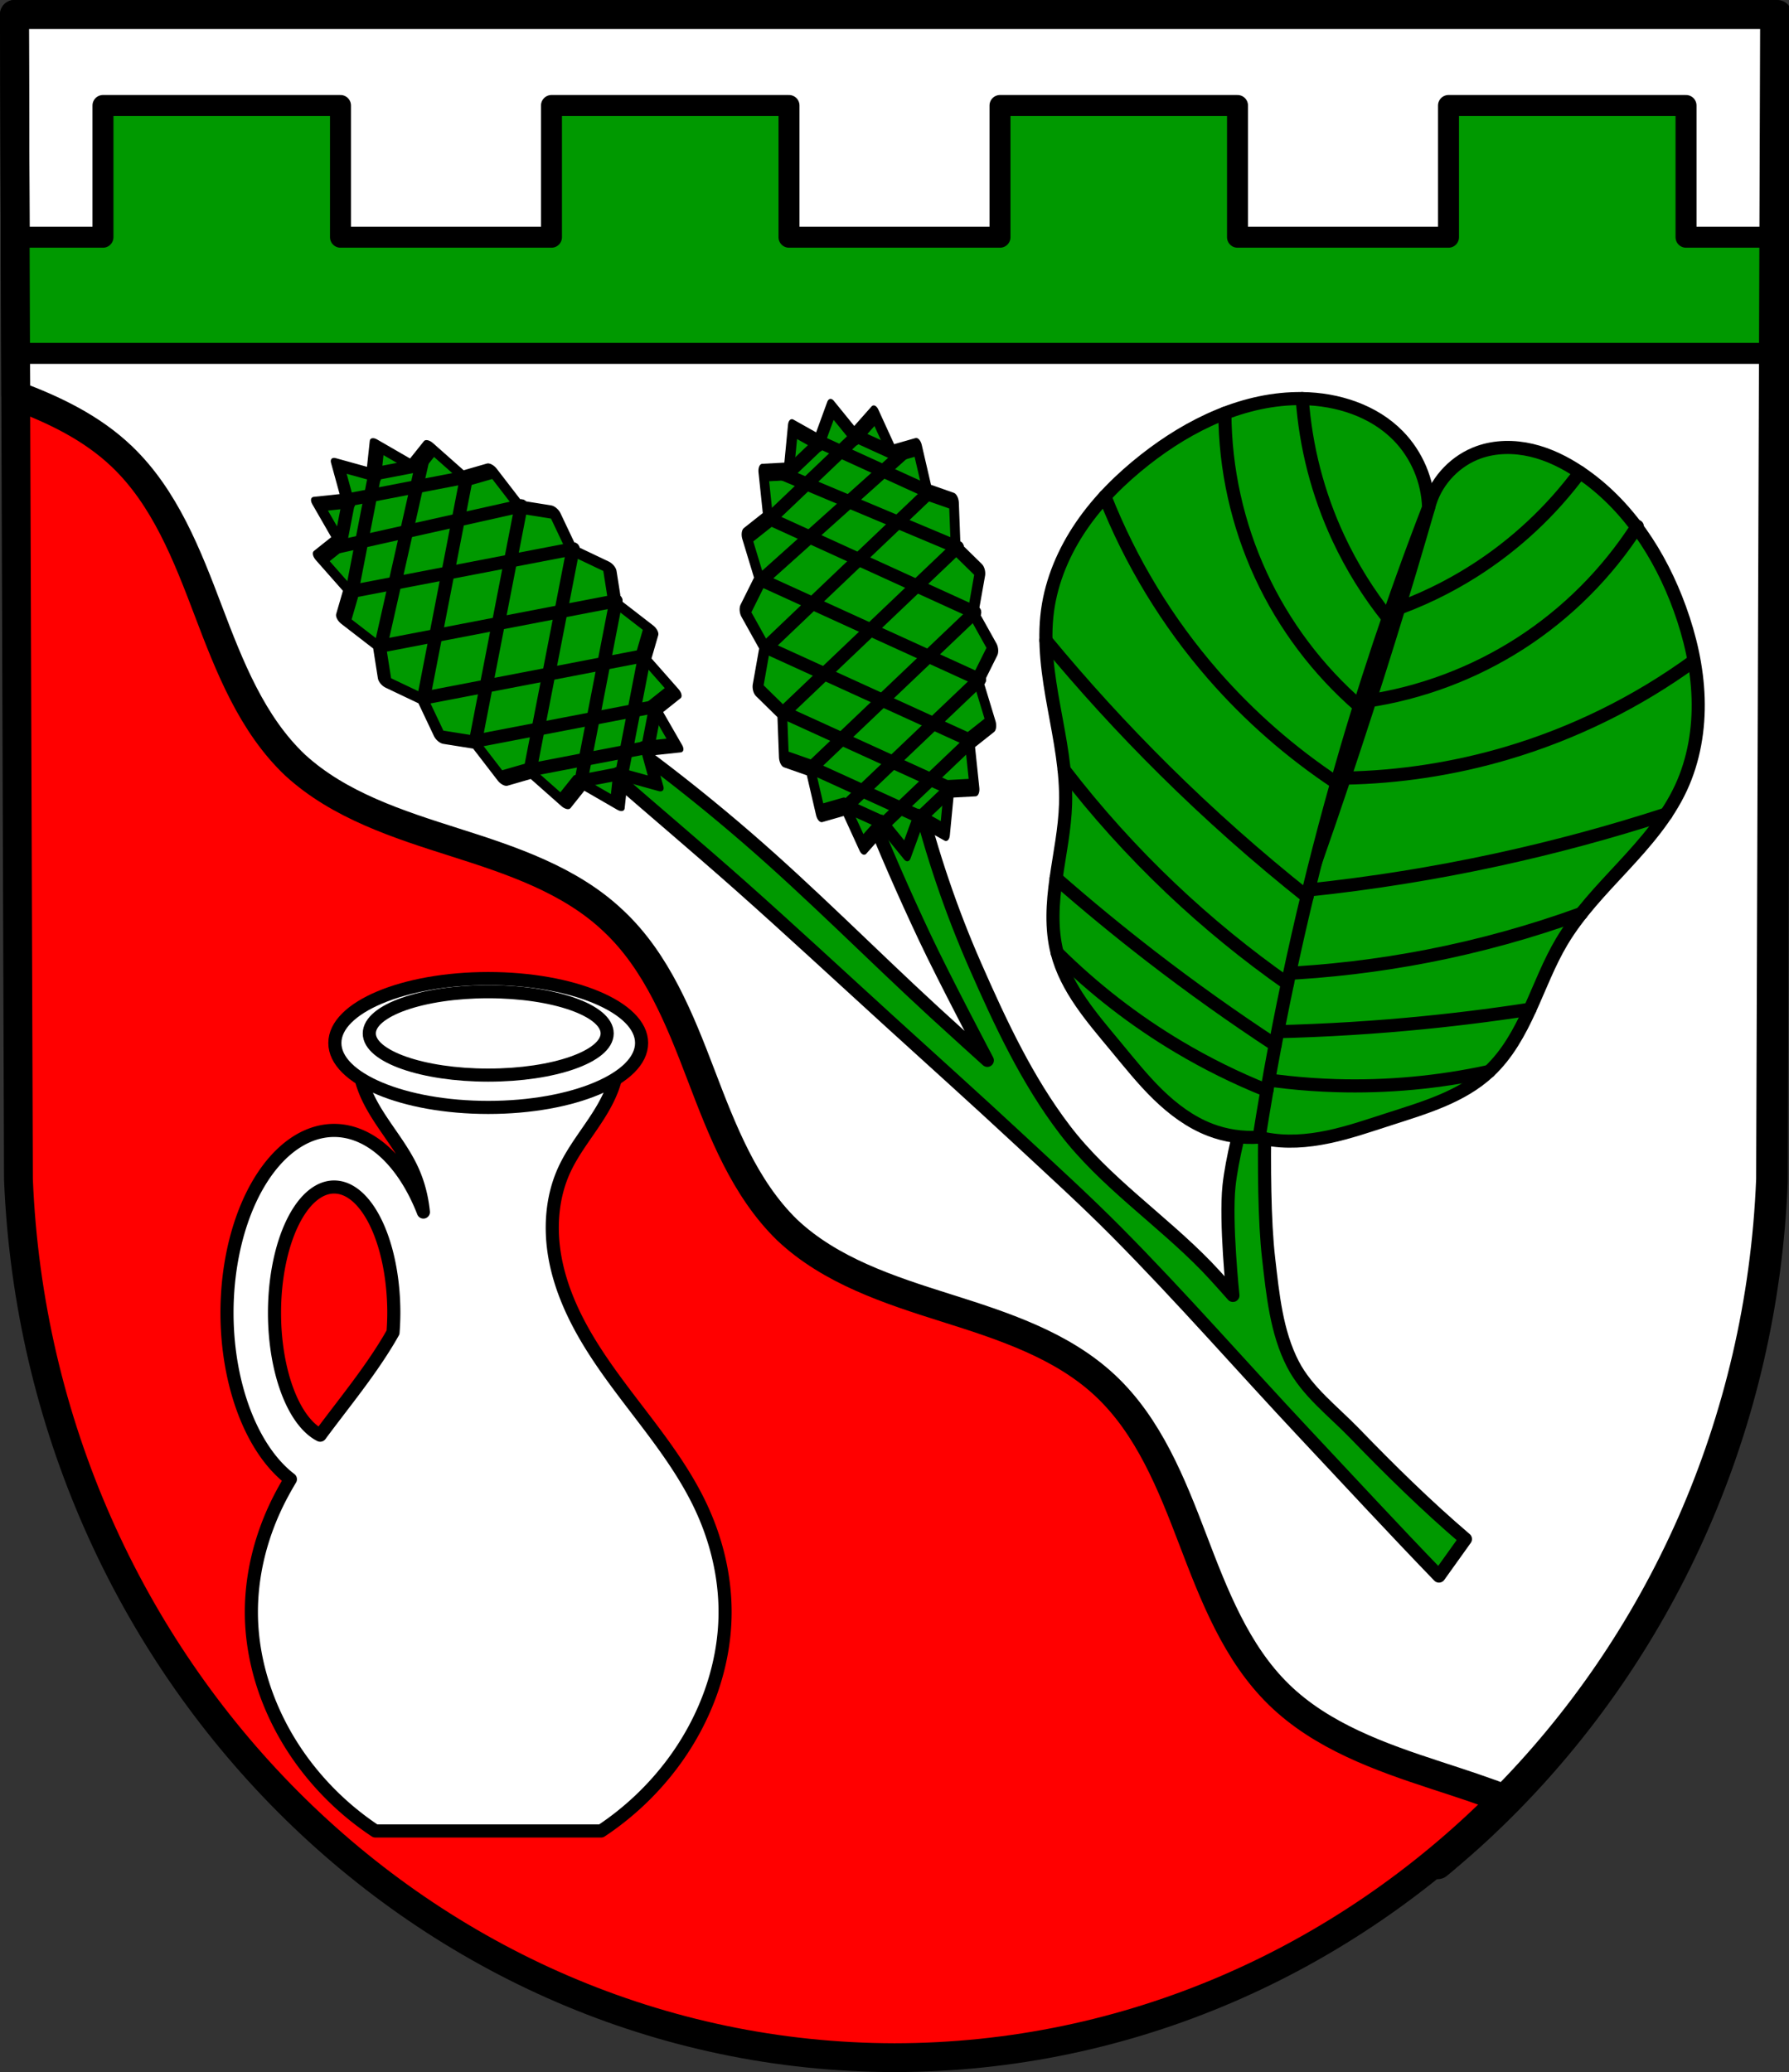 <?xml version="1.0" encoding="UTF-8" standalone="no"?>
<!-- Created with Inkscape (http://www.inkscape.org/) -->

<svg
   xmlns:dc="http://purl.org/dc/elements/1.1/"
   xmlns:cc="http://creativecommons.org/ns#"
   xmlns:rdf="http://www.w3.org/1999/02/22-rdf-syntax-ns#"
   xmlns:svg="http://www.w3.org/2000/svg"
   xmlns="http://www.w3.org/2000/svg"
   xmlns:sodipodi="http://sodipodi.sourceforge.net/DTD/sodipodi-0.dtd"
   xmlns:inkscape="http://www.inkscape.org/namespaces/inkscape"
   width="180.636mm"
   height="209.185mm"
   viewBox="0 0 180.636 209.185"
   version="1.1"
   id="svg6421"
   sodipodi:docname="DEU Orlenbach COA.svg"
   inkscape:version="0.92.4 (5da689c313, 2019-01-14)">
  <rect x="0" y="0" width="180.636" height="209.185" fill="#333333" stroke="none"/>
  <defs
     id="defs6415">
    <inkscape:path-effect
       effect="spiro"
       id="path-effect5495"
       is_visible="true" />
    <inkscape:path-effect
       effect="spiro"
       id="path-effect5491"
       is_visible="true" />
    <inkscape:path-effect
       effect="spiro"
       id="path-effect5487"
       is_visible="true" />
    <inkscape:path-effect
       effect="spiro"
       id="path-effect5483"
       is_visible="true" />
    <inkscape:path-effect
       effect="spiro"
       id="path-effect5479"
       is_visible="true" />
    <inkscape:path-effect
       effect="spiro"
       id="path-effect5475"
       is_visible="true" />
    <inkscape:path-effect
       effect="spiro"
       id="path-effect5471"
       is_visible="true" />
    <inkscape:path-effect
       effect="spiro"
       id="path-effect5467"
       is_visible="true" />
    <inkscape:path-effect
       effect="spiro"
       id="path-effect4874"
       is_visible="true" />
    <inkscape:path-effect
       effect="spiro"
       id="path-effect4869"
       is_visible="true" />
    <inkscape:path-effect
       effect="spiro"
       id="path-effect4865"
       is_visible="true" />
    <inkscape:path-effect
       effect="spiro"
       id="path-effect4731"
       is_visible="true" />
    <inkscape:path-effect
       effect="spiro"
       id="path-effect4727"
       is_visible="true" />
    <inkscape:path-effect
       effect="spiro"
       id="path-effect4723"
       is_visible="true" />
    <inkscape:path-effect
       effect="spiro"
       id="path-effect4715"
       is_visible="true" />
    <inkscape:path-effect
       effect="spiro"
       id="path-effect4711"
       is_visible="true" />
    <inkscape:path-effect
       effect="spiro"
       id="path-effect4707"
       is_visible="true" />
    <inkscape:path-effect
       effect="spiro"
       id="path-effect4703"
       is_visible="true" />
    <inkscape:path-effect
       effect="spiro"
       id="path-effect4699"
       is_visible="true" />
    <inkscape:path-effect
       effect="spiro"
       id="path-effect4695"
       is_visible="true" />
    <inkscape:path-effect
       effect="spiro"
       id="path-effect7545"
       is_visible="true" />
    <inkscape:path-effect
       effect="spiro"
       id="path-effect7545-2"
       is_visible="true" />
    <inkscape:path-effect
       effect="spiro"
       id="path-effect4723-3"
       is_visible="true" />
    <inkscape:path-effect
       effect="spiro"
       id="path-effect4715-8"
       is_visible="true" />
    <inkscape:path-effect
       effect="spiro"
       id="path-effect4711-6"
       is_visible="true" />
    <inkscape:path-effect
       effect="spiro"
       id="path-effect4695-3"
       is_visible="true" />
    <inkscape:path-effect
       effect="spiro"
       id="path-effect4699-7"
       is_visible="true" />
    <inkscape:path-effect
       effect="spiro"
       id="path-effect4703-2"
       is_visible="true" />
    <inkscape:path-effect
       effect="spiro"
       id="path-effect4707-2"
       is_visible="true" />
    <inkscape:path-effect
       effect="spiro"
       id="path-effect4727-7"
       is_visible="true" />
    <inkscape:path-effect
       effect="spiro"
       id="path-effect4731-2"
       is_visible="true" />
    <inkscape:path-effect
       effect="spiro"
       id="path-effect4695-8"
       is_visible="true" />
    <inkscape:path-effect
       effect="spiro"
       id="path-effect4699-3"
       is_visible="true" />
    <inkscape:path-effect
       effect="spiro"
       id="path-effect4703-3"
       is_visible="true" />
    <inkscape:path-effect
       effect="spiro"
       id="path-effect4707-0"
       is_visible="true" />
    <inkscape:path-effect
       effect="spiro"
       id="path-effect4711-0"
       is_visible="true" />
    <inkscape:path-effect
       effect="spiro"
       id="path-effect4715-5"
       is_visible="true" />
    <inkscape:path-effect
       effect="spiro"
       id="path-effect4723-0"
       is_visible="true" />
    <inkscape:path-effect
       effect="spiro"
       id="path-effect4727-5"
       is_visible="true" />
    <inkscape:path-effect
       effect="spiro"
       id="path-effect4731-3"
       is_visible="true" />
    <inkscape:path-effect
       effect="spiro"
       id="path-effect4695-3-4"
       is_visible="true" />
    <inkscape:path-effect
       effect="spiro"
       id="path-effect4699-7-7"
       is_visible="true" />
    <inkscape:path-effect
       effect="spiro"
       id="path-effect4703-2-0"
       is_visible="true" />
    <inkscape:path-effect
       effect="spiro"
       id="path-effect4707-2-9"
       is_visible="true" />
    <inkscape:path-effect
       effect="spiro"
       id="path-effect4711-6-4"
       is_visible="true" />
    <inkscape:path-effect
       effect="spiro"
       id="path-effect4715-8-7"
       is_visible="true" />
    <inkscape:path-effect
       effect="spiro"
       id="path-effect4723-3-0"
       is_visible="true" />
    <inkscape:path-effect
       effect="spiro"
       id="path-effect4727-7-0"
       is_visible="true" />
    <inkscape:path-effect
       effect="spiro"
       id="path-effect4731-2-8"
       is_visible="true" />
    <inkscape:path-effect
       effect="spiro"
       id="path-effect4695-2"
       is_visible="true" />
    <inkscape:path-effect
       effect="spiro"
       id="path-effect4699-6"
       is_visible="true" />
    <inkscape:path-effect
       effect="spiro"
       id="path-effect4703-7"
       is_visible="true" />
    <inkscape:path-effect
       effect="spiro"
       id="path-effect4707-3"
       is_visible="true" />
    <inkscape:path-effect
       effect="spiro"
       id="path-effect4711-5"
       is_visible="true" />
    <inkscape:path-effect
       effect="spiro"
       id="path-effect4715-4"
       is_visible="true" />
    <inkscape:path-effect
       effect="spiro"
       id="path-effect4723-05"
       is_visible="true" />
    <inkscape:path-effect
       effect="spiro"
       id="path-effect4727-1"
       is_visible="true" />
    <inkscape:path-effect
       effect="spiro"
       id="path-effect4731-29"
       is_visible="true" />
    <inkscape:path-effect
       effect="spiro"
       id="path-effect4695-3-0"
       is_visible="true" />
    <inkscape:path-effect
       effect="spiro"
       id="path-effect4699-7-4"
       is_visible="true" />
    <inkscape:path-effect
       effect="spiro"
       id="path-effect4703-2-1"
       is_visible="true" />
    <inkscape:path-effect
       effect="spiro"
       id="path-effect4707-2-90"
       is_visible="true" />
    <inkscape:path-effect
       effect="spiro"
       id="path-effect4711-6-8"
       is_visible="true" />
    <inkscape:path-effect
       effect="spiro"
       id="path-effect4715-8-4"
       is_visible="true" />
    <inkscape:path-effect
       effect="spiro"
       id="path-effect4723-3-5"
       is_visible="true" />
    <inkscape:path-effect
       effect="spiro"
       id="path-effect4727-7-5"
       is_visible="true" />
    <inkscape:path-effect
       effect="spiro"
       id="path-effect4731-2-7"
       is_visible="true" />
    <inkscape:path-effect
       effect="spiro"
       id="path-effect4695-8-0"
       is_visible="true" />
    <inkscape:path-effect
       effect="spiro"
       id="path-effect4699-3-7"
       is_visible="true" />
    <inkscape:path-effect
       effect="spiro"
       id="path-effect4703-3-3"
       is_visible="true" />
    <inkscape:path-effect
       effect="spiro"
       id="path-effect4707-0-0"
       is_visible="true" />
    <inkscape:path-effect
       effect="spiro"
       id="path-effect4711-0-6"
       is_visible="true" />
    <inkscape:path-effect
       effect="spiro"
       id="path-effect4715-5-4"
       is_visible="true" />
    <inkscape:path-effect
       effect="spiro"
       id="path-effect4723-0-4"
       is_visible="true" />
    <inkscape:path-effect
       effect="spiro"
       id="path-effect4727-5-7"
       is_visible="true" />
    <inkscape:path-effect
       effect="spiro"
       id="path-effect4731-3-2"
       is_visible="true" />
    <inkscape:path-effect
       effect="spiro"
       id="path-effect4695-3-4-6"
       is_visible="true" />
    <inkscape:path-effect
       effect="spiro"
       id="path-effect4699-7-7-3"
       is_visible="true" />
    <inkscape:path-effect
       effect="spiro"
       id="path-effect4703-2-0-0"
       is_visible="true" />
    <inkscape:path-effect
       effect="spiro"
       id="path-effect4707-2-9-3"
       is_visible="true" />
    <inkscape:path-effect
       effect="spiro"
       id="path-effect4711-6-4-0"
       is_visible="true" />
    <inkscape:path-effect
       effect="spiro"
       id="path-effect4715-8-7-8"
       is_visible="true" />
    <inkscape:path-effect
       effect="spiro"
       id="path-effect4723-3-0-3"
       is_visible="true" />
    <inkscape:path-effect
       effect="spiro"
       id="path-effect4727-7-0-9"
       is_visible="true" />
    <inkscape:path-effect
       effect="spiro"
       id="path-effect4731-2-8-9"
       is_visible="true" />
    <inkscape:path-effect
       effect="spiro"
       id="path-effect5495-8"
       is_visible="true" />
    <inkscape:path-effect
       effect="spiro"
       id="path-effect5491-7"
       is_visible="true" />
    <inkscape:path-effect
       effect="spiro"
       id="path-effect5487-9"
       is_visible="true" />
    <inkscape:path-effect
       effect="spiro"
       id="path-effect5471-1"
       is_visible="true" />
    <inkscape:path-effect
       effect="spiro"
       id="path-effect5475-2"
       is_visible="true" />
    <inkscape:path-effect
       effect="spiro"
       id="path-effect5479-0"
       is_visible="true" />
    <inkscape:path-effect
       effect="spiro"
       id="path-effect5483-2"
       is_visible="true" />
    <inkscape:path-effect
       effect="spiro"
       id="path-effect5467-9"
       is_visible="true" />
  </defs>
  <sodipodi:namedview
     id="base"
     pagecolor="#ffffff"
     bordercolor="#666666"
     borderopacity="1.0"
     inkscape:pageopacity="0.0"
     inkscape:pageshadow="2"
     inkscape:zoom="0.69312624"
     inkscape:cx="341.35864"
     inkscape:cy="395.31037"
     inkscape:document-units="mm"
     inkscape:current-layer="layer1"
     showgrid="false"
     inkscape:window-width="1366"
     inkscape:window-height="745"
     inkscape:window-x="-8"
     inkscape:window-y="-8"
     inkscape:window-maximized="1"
     fit-margin-top="0"
     fit-margin-left="0"
     fit-margin-right="0"
     fit-margin-bottom="0"
     inkscape:snap-nodes="false"
     inkscape:snap-midpoints="true"
     inkscape:snap-smooth-nodes="true"
     inkscape:object-paths="true" />
  <g
     inkscape:label="Ebene 1"
     inkscape:groupmode="layer"
     id="layer1"
     transform="translate(-1.589,-5.801)">
    <g
       id="g7242-3"
       transform="translate(97.13,24.291)"
       style="fill:#ff0000;fill-opacity:1;stroke:none;stroke-width:2.91;stroke-linecap:round;stroke-linejoin:round;stroke-miterlimit:4;stroke-dasharray:none;stroke-opacity:1">
      <path
         sodipodi:nodetypes="ccccccc"
         id="path10563-0-6-5-6"
         d="m 83.639,-17.035 -0.406,117.601 c -1.978,49.468 -41.06,88.646 -88.456,88.674 -47.353,-0.061 -86.45,-39.253 -88.456,-88.674 l -0.406,-117.601 h 88.86 z"
         inkscape:connector-curvature="0"
         style="fill:#ff0000;fill-opacity:1;fill-rule:evenodd;stroke:none;stroke-width:2.91;stroke-linecap:round;stroke-linejoin:round;stroke-miterlimit:4;stroke-dasharray:none;stroke-opacity:1" />
    </g>
    <g
       id="g7242-3-2"
       transform="translate(97.13,24.291)"
       style="fill:#ffffff;fill-opacity:1;stroke:#000000;stroke-width:2.91;stroke-linecap:round;stroke-linejoin:round;stroke-miterlimit:4;stroke-dasharray:none;stroke-opacity:1">
      <path
         style="fill:#ffffff;fill-opacity:1;fill-rule:evenodd;stroke:#000000;stroke-width:11;stroke-linecap:round;stroke-linejoin:round;stroke-miterlimit:4;stroke-dasharray:none;stroke-opacity:1"
         d="m 5.5,5.5 0.502,145.152 c 14.82,5.494 29.01,12.385 40.363,23.195 16.44,15.654 24.962,37.649 33.012,58.875 8.05,21.226 16.623,43.212 33.125,58.801 16.748,15.317 39.164,22.501 60.795,29.373 21.577,6.855 43.903,14.275 60.328,29.846 0.041,0.039 0.082,0.076 0.123,0.115 h 0.002 c 16.56,15.519 25.26,37.444 33.352,58.648 8.091,21.204 16.538,43.176 32.783,59.025 16.502,15.589 38.941,22.897 60.59,29.727 21.649,6.829 44.094,14.086 60.658,29.609 16.56,15.519 25.26,37.444 33.352,58.648 8.091,21.204 16.538,43.176 32.783,59.025 16.233,15.838 38.413,23.753 59.971,30.797 9.137,2.985 18.406,5.962 27.383,9.5 59.258,-60.263 97.359,-143.285 101.061,-235.861 L 677.217,5.5 H 341.35 Z m 569.121,680.338 c -0.087,0.089 -0.173,0.179 -0.26,0.268 0.088,-0.089 0.178,-0.176 0.266,-0.266 -0.002,-7.5e-4 -0.004,-10e-4 -0.006,-0.002 z m -0.26,0.268 c -1.365,1.385 -2.742,2.757 -4.129,4.117 1.387,-1.361 2.764,-2.732 4.129,-4.117 z m -4.129,4.117 c -0.304,0.298 -0.609,0.594 -0.914,0.891 0.305,-0.297 0.61,-0.593 0.914,-0.891 z m -0.914,0.891 c -1.44,1.402 -2.887,2.794 -4.35,4.17 1.463,-1.375 2.91,-2.768 4.35,-4.17 z m -4.756,4.551 c -1.939,1.817 -3.9,3.611 -5.879,5.381 1.979,-1.77 3.94,-3.564 5.879,-5.381 z m -6.871,6.266 c -1.803,1.6 -3.624,3.179 -5.459,4.74 1.836,-1.561 3.656,-3.14 5.459,-4.74 z m -6.684,5.781 c -1.062,0.894 -2.127,1.781 -3.199,2.662 1.072,-0.881 2.138,-1.768 3.199,-2.662 z"
         transform="matrix(0.265,0,0,0.265,-95.541,-18.49)"
         id="path10563-0-6-5-6-3"
         inkscape:connector-curvature="0" />
    </g>
    <path
       style="fill:#009900;fill-opacity:1;stroke:#000000;stroke-width:2.117;stroke-linecap:round;stroke-linejoin:round;stroke-miterlimit:4;stroke-dasharray:none;stroke-opacity:1"
       d="M 11.986,16.451 V 29.749 H 3.122 l 0.041,11.727 H 180.651 l 0.041,-11.727 h -8.864 V 16.451 H 147.845 V 29.749 H 126.541 V 16.451 H 102.559 V 29.749 H 81.255 V 16.451 H 57.272 V 29.749 H 35.968 V 16.451 Z"
       id="rect7428"
       inkscape:connector-curvature="0" />
    <g
       id="g7242"
       transform="translate(97.13,24.291)"
       style="stroke:#000000;stroke-width:2.91;stroke-linecap:round;stroke-linejoin:round;stroke-miterlimit:4;stroke-dasharray:none;stroke-opacity:1">
      <path
         sodipodi:nodetypes="ccccccc"
         id="path10563-0-6-5"
         d="m 83.639,-17.035 -0.406,117.601 c -1.978,49.468 -41.06,88.646 -88.456,88.674 -47.353,-0.061 -86.45,-39.253 -88.456,-88.674 l -0.406,-117.601 h 88.86 z"
         inkscape:connector-curvature="0"
         style="fill:none;fill-rule:evenodd;stroke:#000000;stroke-width:2.91;stroke-linecap:round;stroke-linejoin:round;stroke-miterlimit:4;stroke-dasharray:none;stroke-opacity:1" />
    </g>
    <path
       style="fill:#ffffff;fill-opacity:1;stroke:#000000;stroke-width:1.323;stroke-linecap:round;stroke-linejoin:round;stroke-miterlimit:4;stroke-dasharray:none;stroke-opacity:1"
       d="m 37.807,110.493 c -0.258,1.754 -0.063,3.572 0.561,5.231 1.122,2.986 3.536,5.318 4.858,8.221 0.607,1.332 0.965,2.761 1.113,4.217 a 10.82,18.423 0 0 0 -9.009,-8.24 10.82,18.423 0 0 0 -10.821,18.423 10.82,18.423 0 0 0 6.401,16.79 c -0.546,0.913 -1.057,1.846 -1.51,2.814 -1.556,3.324 -2.438,6.979 -2.429,10.65 0.014,5.428 1.998,10.773 5.231,15.133 2.004,2.703 4.482,5.054 7.287,6.913 h 11.397 11.397 c 2.805,-1.859 5.282,-4.21 7.286,-6.913 3.233,-4.361 5.217,-9.705 5.232,-15.133 0.01,-3.671 -0.873,-7.326 -2.429,-10.65 -2.875,-6.142 -7.905,-11.001 -11.397,-16.815 -1.551,-2.582 -2.803,-5.377 -3.342,-8.34 -0.54,-2.963 -0.335,-6.108 0.913,-8.849 1.322,-2.903 3.736,-5.235 4.858,-8.221 0.624,-1.659 0.818,-3.477 0.561,-5.231 H 50.886 Z m -2.478,15.141 a 6.024,12.712 0 0 1 6.024,12.712 6.024,12.712 0 0 1 -0.08,1.967 c -0.156,0.276 -0.313,0.55 -0.476,0.821 -2.018,3.359 -4.547,6.4 -6.88,9.554 a 6.024,12.712 0 0 1 -4.612,-12.343 6.024,12.712 0 0 1 6.024,-12.712 z"
       id="path7566-1"
       inkscape:connector-curvature="0" />
    <ellipse
       style="fill:#ffffff;stroke:#000000;stroke-width:1.323;stroke-linecap:round;stroke-linejoin:round;stroke-miterlimit:4;stroke-dasharray:none;stroke-opacity:1"
       id="path4531-4"
       cx="50.886"
       cy="111.095"
       rx="15.486"
       ry="6.505" />
    <ellipse
       style="fill:#ffffff;stroke:#000000;stroke-width:1.323;stroke-linecap:round;stroke-linejoin:round;stroke-miterlimit:4;stroke-dasharray:none;stroke-opacity:1"
       id="path4531-1-3"
       cx="50.886"
       cy="110.128"
       rx="12.009"
       ry="4.21" />
    <g
       id="g4839-8"
       transform="rotate(-44.951,216.209,401.948)"
       style="stroke:#000000;stroke-opacity:1;fill:#009900;fill-opacity:1">
      <path
         inkscape:connector-curvature="0"
         style="fill:#009900;fill-opacity:1;stroke:#000000;stroke-width:5;stroke-linecap:round;stroke-linejoin:round;stroke-miterlimit:4;stroke-dasharray:none;stroke-opacity:1"
         d="m -465.521,287.736 -10.098,9.09 c 13.292,11.596 32.472,27.773 48.46,41.943 19.057,16.89 37.731,34.208 56.572,51.339 16.503,15.005 33.121,29.885 49.468,45.06 12.565,11.663 25.279,23.184 37.363,35.344 24.678,24.832 47.729,51.229 71.697,76.746 17.117,18.223 34.113,36.563 51.5,54.529 l 10.098,-14.137 c -14.872,-12.664 -28.825,-26.373 -42.412,-40.393 -8.176,-8.435 -18.087,-15.839 -23.494,-26.268 -6.359,-12.264 -7.72,-26.66 -9.324,-40.381 -3.323,-28.418 -0.506,-85.832 -0.506,-85.832 0,0 -12.541,38.213 -14.641,58.062 -1.469,13.893 1.52,41.883 1.52,41.883 0,0 -6.617,-7.501 -10.104,-11.084 -17.463,-17.944 -38.913,-32.199 -54.121,-52.09 -14.432,-18.876 -24.659,-40.776 -34.236,-62.521 -9.246,-20.993 -16.665,-42.848 -22.217,-65.133 l -19.691,2.523 c 7.033,17.565 14.631,34.905 22.721,52.006 7.466,15.782 23.807,46.652 23.807,46.652 0,0 -13.553,-12.211 -20.271,-18.379 -24.037,-22.066 -46.991,-45.332 -71.697,-66.646 -13.056,-11.263 -26.517,-22.072 -40.393,-32.314 z"
         transform="matrix(0.187,0.187,-0.187,0.187,477.17,102.705)"
         id="path4863-0"
         sodipodi:nodetypes="ccaaaaaccaaacacaaaccacaac" />
      <g
         id="g4861-08"
         transform="translate(0.284,0.283)"
         style="stroke:#000000;stroke-width:1.323;stroke-linecap:round;stroke-linejoin:round;stroke-miterlimit:4;stroke-dasharray:none;stroke-opacity:1;fill:#009900;fill-opacity:1">
        <path
           sodipodi:type="star"
           style="fill:#009900;fill-opacity:1;stroke:#000000;stroke-width:0.534;stroke-linecap:round;stroke-linejoin:round;stroke-miterlimit:4;stroke-dasharray:none;stroke-opacity:1"
           id="path4673-5"
           sodipodi:sides="18"
           sodipodi:cx="333.82764"
           sodipodi:cy="33.748123"
           sodipodi:r1="5.8633561"
           sodipodi:r2="6.73949"
           sodipodi:arg1="0"
           sodipodi:arg2="0.17453293"
           inkscape:flatsided="false"
           inkscape:rounded="0"
           inkscape:randomized="0"
           d="m 339.691,33.748 0.774,1.17 -1.127,0.835 0.327,1.364 -1.345,0.399 -0.16,1.394 -1.4,-0.085 -0.627,1.255 -1.287,-0.559 -1.018,0.965 -1.018,-0.965 -1.287,0.559 -0.627,-1.255 -1.4,0.085 -0.16,-1.394 -1.345,-0.399 0.327,-1.364 -1.127,-0.835 0.774,-1.17 -0.774,-1.17 1.127,-0.835 -0.327,-1.364 1.345,-0.399 0.16,-1.394 1.4,0.085 0.627,-1.255 1.287,0.559 1.018,-0.965 1.018,0.965 1.287,-0.559 0.627,1.255 1.4,-0.085 0.16,1.394 1.345,0.399 -0.327,1.364 1.127,0.835 z"
           inkscape:transform-center-x="1.8094951e-05"
           transform="matrix(1.818,0,0,3.378,-272.006,-64.227)" />
        <path
           style="fill:#009900;fill-opacity:1;stroke:#000000;stroke-width:1.323;stroke-linecap:round;stroke-linejoin:round;stroke-miterlimit:4;stroke-dasharray:none;stroke-opacity:1"
           d="M 324.394,49.775 343.225,62.506"
           id="path4693-7"
           inkscape:connector-curvature="0"
           inkscape:path-effect="#path-effect4695-2"
           inkscape:original-d="m 324.39428,49.774745 c 6.27705,4.24353 12.55384,8.487325 18.83037,12.731385" />
        <path
           style="fill:#009900;fill-opacity:1;stroke:#000000;stroke-width:1.323;stroke-linecap:round;stroke-linejoin:round;stroke-miterlimit:4;stroke-dasharray:none;stroke-opacity:1"
           d="m 325.037,43.001 20.039,13.548"
           id="path4697-7"
           inkscape:connector-curvature="0"
           inkscape:path-effect="#path-effect4699-6"
           inkscape:original-d="m 325.0373,43.000517 c 6.67988,4.515888 13.3595,9.032039 20.03888,13.548455" />
        <path
           style="fill:#009900;fill-opacity:1;stroke:#000000;stroke-width:1.323;stroke-linecap:round;stroke-linejoin:round;stroke-miterlimit:4;stroke-dasharray:none;stroke-opacity:1"
           d="m 326.889,37.043 18.83,12.731"
           id="path4701-9"
           inkscape:connector-curvature="0"
           inkscape:path-effect="#path-effect4703-7"
           inkscape:original-d="m 326.88882,37.04336 c 6.27706,4.243531 12.55385,8.487325 18.83037,12.731385" />
        <path
           style="fill:#009900;fill-opacity:1;stroke:#000000;stroke-width:1.323;stroke-linecap:round;stroke-linejoin:round;stroke-miterlimit:4;stroke-dasharray:none;stroke-opacity:1"
           d="m 328.452,32.478 16.624,10.522"
           id="path4705-6"
           inkscape:connector-curvature="0"
           inkscape:path-effect="#path-effect4707-3"
           inkscape:original-d="m 328.45222,32.478345 c 5.54157,3.507126 11.08289,7.014517 16.62396,10.522172" />
        <path
           style="fill:#009900;fill-opacity:1;stroke:#000000;stroke-width:1.323;stroke-linecap:round;stroke-linejoin:round;stroke-miterlimit:4;stroke-dasharray:none;stroke-opacity:1"
           d="m 325.037,56.549 15.351,10.379"
           id="path4709-77"
           inkscape:connector-curvature="0"
           inkscape:path-effect="#path-effect4711-5"
           inkscape:original-d="m 325.0373,56.548972 c 5.11714,3.459308 10.23403,6.918884 15.35067,10.378721" />
        <path
           style="fill:#009900;fill-opacity:1;stroke:#000000;stroke-width:1.323;stroke-linecap:round;stroke-linejoin:round;stroke-miterlimit:4;stroke-dasharray:none;stroke-opacity:1"
           d="m 326.889,62.506 10.019,6.774"
           id="path4713-2"
           inkscape:connector-curvature="0"
           inkscape:path-effect="#path-effect4715-4"
           inkscape:original-d="m 326.88882,62.50613 c 3.40609,2.314101 6.67989,4.515887 10.01943,6.774227" />
        <path
           style="fill:#009900;fill-opacity:1;stroke:#000000;stroke-width:1.323;stroke-linecap:round;stroke-linejoin:round;stroke-miterlimit:4;stroke-dasharray:none;stroke-opacity:1"
           d="m 329.726,66.928 3.48,2.353"
           id="path4721-2"
           inkscape:connector-curvature="0"
           inkscape:path-effect="#path-effect4723-05"
           inkscape:original-d="m 329.7255,66.927693 c 1.16017,0.783958 2.32008,1.568177 3.47972,2.352664" />
        <path
           style="fill:#009900;fill-opacity:1;stroke:#000000;stroke-width:1.323;stroke-linecap:round;stroke-linejoin:round;stroke-miterlimit:4;stroke-dasharray:none;stroke-opacity:1"
           d="m 333.205,30.269 10.019,6.774"
           id="path4725-8"
           inkscape:connector-curvature="0"
           inkscape:path-effect="#path-effect4727-1"
           inkscape:original-d="m 333.20522,30.269133 c 3.34008,2.257811 6.67988,4.515887 10.01943,6.774227" />
        <path
           style="fill:#009900;fill-opacity:1;stroke:#000000;stroke-width:1.323;stroke-linecap:round;stroke-linejoin:round;stroke-miterlimit:4;stroke-dasharray:none;stroke-opacity:1"
           d="m 336.908,30.269 3.48,2.353"
           id="path4729-4"
           inkscape:connector-curvature="0"
           inkscape:path-effect="#path-effect4731-29"
           inkscape:original-d="m 336.90825,30.269133 c 1.16017,0.783957 2.32008,1.568178 3.47972,2.352664" />
        <g
           id="g4808-9"
           transform="matrix(-1,0,0,1,654.295,-8.442)"
           style="fill:#009900;fill-opacity:1;stroke:#000000;stroke-width:1.323;stroke-linecap:round;stroke-linejoin:round;stroke-miterlimit:4;stroke-dasharray:none;stroke-opacity:1">
          <path
             inkscape:original-d="m 324.39428,49.774745 c 6.27705,4.24353 12.55384,8.487325 18.83037,12.731385"
             inkscape:path-effect="#path-effect4695-3-0"
             inkscape:connector-curvature="0"
             id="path4693-3-3"
             d="M 324.394,49.775 343.225,62.506"
             style="fill:#009900;fill-opacity:1;stroke:#000000;stroke-width:1.323;stroke-linecap:round;stroke-linejoin:round;stroke-miterlimit:4;stroke-dasharray:none;stroke-opacity:1"
             transform="translate(-15.819,8.442)" />
          <path
             inkscape:original-d="m 325.0373,43.000517 c 6.67988,4.515888 13.3595,9.032039 20.03888,13.548455"
             inkscape:path-effect="#path-effect4699-7-4"
             inkscape:connector-curvature="0"
             id="path4697-1-8"
             d="m 325.037,43.001 20.039,13.548"
             style="fill:#009900;fill-opacity:1;stroke:#000000;stroke-width:1.323;stroke-linecap:round;stroke-linejoin:round;stroke-miterlimit:4;stroke-dasharray:none;stroke-opacity:1"
             transform="translate(-15.819,8.442)" />
          <path
             inkscape:original-d="m 326.88882,37.04336 c 6.27706,4.243531 12.55385,8.487325 18.83037,12.731385"
             inkscape:path-effect="#path-effect4703-2-1"
             inkscape:connector-curvature="0"
             id="path4701-4-0"
             d="m 326.889,37.043 18.83,12.731"
             style="fill:#009900;fill-opacity:1;stroke:#000000;stroke-width:1.323;stroke-linecap:round;stroke-linejoin:round;stroke-miterlimit:4;stroke-dasharray:none;stroke-opacity:1"
             transform="translate(-15.819,8.442)" />
          <path
             inkscape:original-d="m 328.45222,32.478345 c 5.54157,3.507126 11.08289,7.014517 16.62396,10.522172"
             inkscape:path-effect="#path-effect4707-2-90"
             inkscape:connector-curvature="0"
             id="path4705-0-8"
             d="m 328.452,32.478 16.624,10.522"
             style="fill:#009900;fill-opacity:1;stroke:#000000;stroke-width:1.323;stroke-linecap:round;stroke-linejoin:round;stroke-miterlimit:4;stroke-dasharray:none;stroke-opacity:1"
             transform="translate(-15.819,8.442)" />
          <path
             inkscape:original-d="m 325.0373,56.548972 c 5.11714,3.459308 10.23403,6.918884 15.35067,10.378721"
             inkscape:path-effect="#path-effect4711-6-8"
             inkscape:connector-curvature="0"
             id="path4709-2-0"
             d="m 325.037,56.549 15.351,10.379"
             style="fill:#009900;fill-opacity:1;stroke:#000000;stroke-width:1.323;stroke-linecap:round;stroke-linejoin:round;stroke-miterlimit:4;stroke-dasharray:none;stroke-opacity:1"
             transform="translate(-15.819,8.442)" />
          <path
             inkscape:original-d="m 326.88882,62.50613 c 3.40609,2.314101 6.67989,4.515887 10.01943,6.774227"
             inkscape:path-effect="#path-effect4715-8-4"
             inkscape:connector-curvature="0"
             id="path4713-8-0"
             d="m 326.889,62.506 10.019,6.774"
             style="fill:#009900;fill-opacity:1;stroke:#000000;stroke-width:1.323;stroke-linecap:round;stroke-linejoin:round;stroke-miterlimit:4;stroke-dasharray:none;stroke-opacity:1"
             transform="translate(-15.819,8.442)" />
          <path
             inkscape:original-d="m 329.7255,66.927693 c 1.16017,0.783958 2.32008,1.568177 3.47972,2.352664"
             inkscape:path-effect="#path-effect4723-3-5"
             inkscape:connector-curvature="0"
             id="path4721-1-4"
             d="m 329.726,66.928 3.48,2.353"
             style="fill:#009900;fill-opacity:1;stroke:#000000;stroke-width:1.323;stroke-linecap:round;stroke-linejoin:round;stroke-miterlimit:4;stroke-dasharray:none;stroke-opacity:1"
             transform="translate(-15.819,8.442)" />
          <path
             inkscape:original-d="m 333.20522,30.269133 c 3.34008,2.257811 6.67988,4.515887 10.01943,6.774227"
             inkscape:path-effect="#path-effect4727-7-5"
             inkscape:connector-curvature="0"
             id="path4725-4-6"
             d="m 333.205,30.269 10.019,6.774"
             style="fill:#009900;fill-opacity:1;stroke:#000000;stroke-width:1.323;stroke-linecap:round;stroke-linejoin:round;stroke-miterlimit:4;stroke-dasharray:none;stroke-opacity:1"
             transform="translate(-15.819,8.442)" />
          <path
             inkscape:original-d="m 336.90825,30.269133 c 1.16017,0.783957 2.32008,1.568178 3.47972,2.352664"
             inkscape:path-effect="#path-effect4731-2-7"
             inkscape:connector-curvature="0"
             id="path4729-5-1"
             d="m 336.908,30.269 3.48,2.353"
             style="fill:#009900;fill-opacity:1;stroke:#000000;stroke-width:1.323;stroke-linecap:round;stroke-linejoin:round;stroke-miterlimit:4;stroke-dasharray:none;stroke-opacity:1"
             transform="translate(-15.819,8.442)" />
        </g>
      </g>
      <g
         id="g4861-0-6"
         transform="rotate(35.418,305.549,104.795)"
         style="stroke:#000000;stroke-width:1.323;stroke-linecap:round;stroke-linejoin:round;stroke-miterlimit:4;stroke-dasharray:none;stroke-opacity:1;fill:#009900;fill-opacity:1"
         inkscape:transform-center-x="3.0654729"
         inkscape:transform-center-y="-22.909306">
        <path
           sodipodi:type="star"
           style="fill:#009900;fill-opacity:1;stroke:#000000;stroke-width:0.534;stroke-linecap:round;stroke-linejoin:round;stroke-miterlimit:4;stroke-dasharray:none;stroke-opacity:1"
           id="path4673-4-4"
           sodipodi:sides="18"
           sodipodi:cx="333.82764"
           sodipodi:cy="33.748123"
           sodipodi:r1="5.8633561"
           sodipodi:r2="6.73949"
           sodipodi:arg1="0"
           sodipodi:arg2="0.17453293"
           inkscape:flatsided="false"
           inkscape:rounded="0"
           inkscape:randomized="0"
           d="m 339.691,33.748 0.774,1.17 -1.127,0.835 0.327,1.364 -1.345,0.399 -0.16,1.394 -1.4,-0.085 -0.627,1.255 -1.287,-0.559 -1.018,0.965 -1.018,-0.965 -1.287,0.559 -0.627,-1.255 -1.4,0.085 -0.16,-1.394 -1.345,-0.399 0.327,-1.364 -1.127,-0.835 0.774,-1.17 -0.774,-1.17 1.127,-0.835 -0.327,-1.364 1.345,-0.399 0.16,-1.394 1.4,0.085 0.627,-1.255 1.287,0.559 1.018,-0.965 1.018,0.965 1.287,-0.559 0.627,1.255 1.4,-0.085 0.16,1.394 1.345,0.399 -0.327,1.364 1.127,0.835 z"
           inkscape:transform-center-x="1.8094951e-05"
           transform="matrix(1.818,0,0,3.378,-272.006,-64.227)" />
        <path
           style="fill:#009900;fill-opacity:1;stroke:#000000;stroke-width:1.323;stroke-linecap:round;stroke-linejoin:round;stroke-miterlimit:4;stroke-dasharray:none;stroke-opacity:1"
           d="M 324.394,49.775 343.225,62.506"
           id="path4693-2-8"
           inkscape:connector-curvature="0"
           inkscape:path-effect="#path-effect4695-8-0"
           inkscape:original-d="m 324.39428,49.774745 c 6.27705,4.24353 12.55384,8.487325 18.83037,12.731385" />
        <path
           style="fill:#009900;fill-opacity:1;stroke:#000000;stroke-width:1.323;stroke-linecap:round;stroke-linejoin:round;stroke-miterlimit:4;stroke-dasharray:none;stroke-opacity:1"
           d="m 325.037,43.001 20.039,13.548"
           id="path4697-11-5"
           inkscape:connector-curvature="0"
           inkscape:path-effect="#path-effect4699-3-7"
           inkscape:original-d="m 325.0373,43.000517 c 6.67988,4.515888 13.3595,9.032039 20.03888,13.548455" />
        <path
           style="fill:#009900;fill-opacity:1;stroke:#000000;stroke-width:1.323;stroke-linecap:round;stroke-linejoin:round;stroke-miterlimit:4;stroke-dasharray:none;stroke-opacity:1"
           d="m 326.889,37.043 18.83,12.731"
           id="path4701-41-3"
           inkscape:connector-curvature="0"
           inkscape:path-effect="#path-effect4703-3-3"
           inkscape:original-d="m 326.88882,37.04336 c 6.27706,4.243531 12.55385,8.487325 18.83037,12.731385" />
        <path
           style="fill:#009900;fill-opacity:1;stroke:#000000;stroke-width:1.323;stroke-linecap:round;stroke-linejoin:round;stroke-miterlimit:4;stroke-dasharray:none;stroke-opacity:1"
           d="m 328.452,32.478 16.624,10.522"
           id="path4705-7-5"
           inkscape:connector-curvature="0"
           inkscape:path-effect="#path-effect4707-0-0"
           inkscape:original-d="m 328.45222,32.478345 c 5.54157,3.507126 11.08289,7.014517 16.62396,10.522172" />
        <path
           style="fill:#009900;fill-opacity:1;stroke:#000000;stroke-width:1.323;stroke-linecap:round;stroke-linejoin:round;stroke-miterlimit:4;stroke-dasharray:none;stroke-opacity:1"
           d="m 325.037,56.549 15.351,10.379"
           id="path4709-7-5"
           inkscape:connector-curvature="0"
           inkscape:path-effect="#path-effect4711-0-6"
           inkscape:original-d="m 325.0373,56.548972 c 5.11714,3.459308 10.23403,6.918884 15.35067,10.378721" />
        <path
           style="fill:#009900;fill-opacity:1;stroke:#000000;stroke-width:1.323;stroke-linecap:round;stroke-linejoin:round;stroke-miterlimit:4;stroke-dasharray:none;stroke-opacity:1"
           d="m 326.889,62.506 10.019,6.774"
           id="path4713-0-6"
           inkscape:connector-curvature="0"
           inkscape:path-effect="#path-effect4715-5-4"
           inkscape:original-d="m 326.88882,62.50613 c 3.40609,2.314101 6.67989,4.515887 10.01943,6.774227" />
        <path
           style="fill:#009900;fill-opacity:1;stroke:#000000;stroke-width:1.323;stroke-linecap:round;stroke-linejoin:round;stroke-miterlimit:4;stroke-dasharray:none;stroke-opacity:1"
           d="m 329.726,66.928 3.48,2.353"
           id="path4721-9-1"
           inkscape:connector-curvature="0"
           inkscape:path-effect="#path-effect4723-0-4"
           inkscape:original-d="m 329.7255,66.927693 c 1.16017,0.783958 2.32008,1.568177 3.47972,2.352664" />
        <path
           style="fill:#009900;fill-opacity:1;stroke:#000000;stroke-width:1.323;stroke-linecap:round;stroke-linejoin:round;stroke-miterlimit:4;stroke-dasharray:none;stroke-opacity:1"
           d="m 333.205,30.269 10.019,6.774"
           id="path4725-6-6"
           inkscape:connector-curvature="0"
           inkscape:path-effect="#path-effect4727-5-7"
           inkscape:original-d="m 333.20522,30.269133 c 3.34008,2.257811 6.67988,4.515887 10.01943,6.774227" />
        <path
           style="fill:#009900;fill-opacity:1;stroke:#000000;stroke-width:1.323;stroke-linecap:round;stroke-linejoin:round;stroke-miterlimit:4;stroke-dasharray:none;stroke-opacity:1"
           d="m 336.908,30.269 3.48,2.353"
           id="path4729-1-2"
           inkscape:connector-curvature="0"
           inkscape:path-effect="#path-effect4731-3-2"
           inkscape:original-d="m 336.90825,30.269133 c 1.16017,0.783957 2.32008,1.568178 3.47972,2.352664" />
        <g
           id="g4808-0-3"
           transform="matrix(-1,0,0,1,654.295,-8.442)"
           style="fill:#009900;fill-opacity:1;stroke:#000000;stroke-width:1.323;stroke-linecap:round;stroke-linejoin:round;stroke-miterlimit:4;stroke-dasharray:none;stroke-opacity:1">
          <path
             inkscape:original-d="m 324.39428,49.774745 c 6.27705,4.24353 12.55384,8.487325 18.83037,12.731385"
             inkscape:path-effect="#path-effect4695-3-4-6"
             inkscape:connector-curvature="0"
             id="path4693-3-2-7"
             d="M 324.394,49.775 343.225,62.506"
             style="fill:#009900;fill-opacity:1;stroke:#000000;stroke-width:1.323;stroke-linecap:round;stroke-linejoin:round;stroke-miterlimit:4;stroke-dasharray:none;stroke-opacity:1"
             transform="translate(-15.819,8.442)" />
          <path
             inkscape:original-d="m 325.0373,43.000517 c 6.67988,4.515888 13.3595,9.032039 20.03888,13.548455"
             inkscape:path-effect="#path-effect4699-7-7-3"
             inkscape:connector-curvature="0"
             id="path4697-1-7-8"
             d="m 325.037,43.001 20.039,13.548"
             style="fill:#009900;fill-opacity:1;stroke:#000000;stroke-width:1.323;stroke-linecap:round;stroke-linejoin:round;stroke-miterlimit:4;stroke-dasharray:none;stroke-opacity:1"
             transform="translate(-15.819,8.442)" />
          <path
             inkscape:original-d="m 326.88882,37.04336 c 6.27706,4.243531 12.55385,8.487325 18.83037,12.731385"
             inkscape:path-effect="#path-effect4703-2-0-0"
             inkscape:connector-curvature="0"
             id="path4701-4-4-5"
             d="m 326.889,37.043 18.83,12.731"
             style="fill:#009900;fill-opacity:1;stroke:#000000;stroke-width:1.323;stroke-linecap:round;stroke-linejoin:round;stroke-miterlimit:4;stroke-dasharray:none;stroke-opacity:1"
             transform="translate(-15.819,8.442)" />
          <path
             inkscape:original-d="m 328.45222,32.478345 c 5.54157,3.507126 11.08289,7.014517 16.62396,10.522172"
             inkscape:path-effect="#path-effect4707-2-9-3"
             inkscape:connector-curvature="0"
             id="path4705-0-7-5"
             d="m 328.452,32.478 16.624,10.522"
             style="fill:#009900;fill-opacity:1;stroke:#000000;stroke-width:1.323;stroke-linecap:round;stroke-linejoin:round;stroke-miterlimit:4;stroke-dasharray:none;stroke-opacity:1"
             transform="translate(-15.819,8.442)" />
          <path
             inkscape:original-d="m 325.0373,56.548972 c 5.11714,3.459308 10.23403,6.918884 15.35067,10.378721"
             inkscape:path-effect="#path-effect4711-6-4-0"
             inkscape:connector-curvature="0"
             id="path4709-2-3-4"
             d="m 325.037,56.549 15.351,10.379"
             style="fill:#009900;fill-opacity:1;stroke:#000000;stroke-width:1.323;stroke-linecap:round;stroke-linejoin:round;stroke-miterlimit:4;stroke-dasharray:none;stroke-opacity:1"
             transform="translate(-15.819,8.442)" />
          <path
             inkscape:original-d="m 326.88882,62.50613 c 3.40609,2.314101 6.67989,4.515887 10.01943,6.774227"
             inkscape:path-effect="#path-effect4715-8-7-8"
             inkscape:connector-curvature="0"
             id="path4713-8-9-6"
             d="m 326.889,62.506 10.019,6.774"
             style="fill:#009900;fill-opacity:1;stroke:#000000;stroke-width:1.323;stroke-linecap:round;stroke-linejoin:round;stroke-miterlimit:4;stroke-dasharray:none;stroke-opacity:1"
             transform="translate(-15.819,8.442)" />
          <path
             inkscape:original-d="m 329.7255,66.927693 c 1.16017,0.783958 2.32008,1.568177 3.47972,2.352664"
             inkscape:path-effect="#path-effect4723-3-0-3"
             inkscape:connector-curvature="0"
             id="path4721-1-3-3"
             d="m 329.726,66.928 3.48,2.353"
             style="fill:#009900;fill-opacity:1;stroke:#000000;stroke-width:1.323;stroke-linecap:round;stroke-linejoin:round;stroke-miterlimit:4;stroke-dasharray:none;stroke-opacity:1"
             transform="translate(-15.819,8.442)" />
          <path
             inkscape:original-d="m 333.20522,30.269133 c 3.34008,2.257811 6.67988,4.515887 10.01943,6.774227"
             inkscape:path-effect="#path-effect4727-7-0-9"
             inkscape:connector-curvature="0"
             id="path4725-4-7-9"
             d="m 333.205,30.269 10.019,6.774"
             style="fill:#009900;fill-opacity:1;stroke:#000000;stroke-width:1.323;stroke-linecap:round;stroke-linejoin:round;stroke-miterlimit:4;stroke-dasharray:none;stroke-opacity:1"
             transform="translate(-15.819,8.442)" />
          <path
             inkscape:original-d="m 336.90825,30.269133 c 1.16017,0.783957 2.32008,1.568178 3.47972,2.352664"
             inkscape:path-effect="#path-effect4731-2-8-9"
             inkscape:connector-curvature="0"
             id="path4729-5-5-2"
             d="m 336.908,30.269 3.48,2.353"
             style="fill:#009900;fill-opacity:1;stroke:#000000;stroke-width:1.323;stroke-linecap:round;stroke-linejoin:round;stroke-miterlimit:4;stroke-dasharray:none;stroke-opacity:1"
             transform="translate(-15.819,8.442)" />
        </g>
      </g>
    </g>
    <g
       id="g5593"
       transform="rotate(16.241,292.062,-1025.338)">
      <g
         style="stroke:#000000;stroke-opacity:1"
         transform="matrix(-1,0,0,1,907.122,-0.688)"
         id="g5565">
        <path
           style="fill:#009900;fill-opacity:1;stroke:#000000;stroke-width:1.323;stroke-linecap:round;stroke-linejoin:round;stroke-miterlimit:4;stroke-dasharray:none;stroke-opacity:1"
           d="m 455.739,120.55 c -1.163,-12.145 -1.99,-24.322 -2.479,-36.512 -0.39,-9.715 -0.565,-19.439 -0.525,-29.162 -0.073,-2.432 -1.332,-4.801 -3.307,-6.223 -1.46,-1.052 -3.257,-1.584 -5.054,-1.678 -1.797,-0.094 -3.598,0.232 -5.313,0.777 -5.506,1.747 -10.115,5.704 -13.523,10.368 -1.828,2.501 -3.358,5.24 -4.317,8.186 -0.959,2.946 -1.333,6.106 -0.867,9.169 0.494,3.245 1.902,6.273 3.369,9.21 1.467,2.937 3.02,5.868 3.844,9.046 0.632,2.441 0.818,4.971 1.178,7.466 0.36,2.495 0.916,5.016 2.203,7.184 1.918,3.231 5.227,5.331 8.339,7.438 1.774,1.201 3.527,2.445 5.418,3.453 1.891,1.008 3.941,1.779 6.077,1.956 1.676,0.139 3.381,-0.093 4.958,-0.676 z"
           id="path5465-5"
           inkscape:connector-curvature="0"
           inkscape:path-effect="#path-effect5467-9"
           inkscape:original-d="m 455.73903,120.54968 c 0,0 -1.95607,-24.324748 -2.47923,-36.512325 -0.41695,-9.713415 -0.525,-29.162354 -0.525,-29.162354 0,0 -1.34759,-4.926789 -3.30653,-6.223047 -2.89293,-1.914294 -7.0374,-1.872436 -10.3677,-0.901539 -5.45301,1.589739 -10.29957,5.690999 -13.52309,10.367698 -3.42636,4.970981 -5.44331,11.322768 -5.18385,17.354621 0.28119,6.537016 5.26919,12.008285 7.2123,18.256163 1.48833,4.785581 0.82717,10.337693 3.38077,14.650003 1.89786,3.20495 5.232,5.38377 8.33924,7.4377 3.53258,2.33509 7.30894,4.76739 11.49461,5.40923 1.64885,0.25284 4.95848,-0.67615 4.95848,-0.67615 z"
           sodipodi:nodetypes="cacaaaaaaaac" />
        <path
           style="fill:none;stroke:#000000;stroke-width:1.323;stroke-linecap:round;stroke-linejoin:round;stroke-miterlimit:4;stroke-dasharray:none;stroke-opacity:1"
           d="m 421.042,78.426 c 4.888,3.325 9.943,6.405 15.14,9.224 5.647,3.064 11.462,5.819 17.409,8.25"
           id="path5469-1"
           inkscape:connector-curvature="0"
           inkscape:path-effect="#path-effect5471-1"
           inkscape:original-d="m 421.04247,78.426016 c 5.04677,3.074466 9.93909,6.417663 15.13954,9.224192 5.6513,3.049841 11.60647,5.499807 17.40932,8.250108"
           sodipodi:nodetypes="cac" />
        <path
           style="fill:none;stroke:#000000;stroke-width:1.323;stroke-linecap:round;stroke-linejoin:round;stroke-miterlimit:4;stroke-dasharray:none;stroke-opacity:1"
           d="m 422.695,62.806 c 4.319,5.591 9.604,10.432 15.552,14.244 4.661,2.988 9.726,5.345 15.013,6.987"
           id="path5473-2"
           inkscape:connector-curvature="0"
           inkscape:path-effect="#path-effect5475-2"
           inkscape:original-d="m 422.69506,62.806045 c 5.18422,4.747845 9.70492,10.341616 15.55186,14.244328 4.59095,3.064364 10.00884,4.657722 15.01288,6.986982"
           sodipodi:nodetypes="cac" />
        <path
           style="fill:none;stroke:#000000;stroke-width:1.323;stroke-linecap:round;stroke-linejoin:round;stroke-miterlimit:4;stroke-dasharray:none;stroke-opacity:1"
           d="m 431.976,51.353 c 1.595,5.396 4.364,10.442 8.06,14.685 3.652,4.193 8.204,7.598 13.257,9.917"
           id="path5477-3"
           inkscape:connector-curvature="0"
           inkscape:path-effect="#path-effect5479-0"
           inkscape:original-d="m 431.97648,51.35294 c 2.68695,4.848722 4.39809,10.469362 8.06,14.68462 3.61927,4.16618 8.83854,6.61107 13.2574,9.917004"
           sodipodi:nodetypes="cac" />
        <path
           style="fill:none;stroke:#000000;stroke-width:1.323;stroke-linecap:round;stroke-linejoin:round;stroke-miterlimit:4;stroke-dasharray:none;stroke-opacity:1"
           d="m 439.061,47.75 c 1.691,4.576 4.229,8.838 7.446,12.505 2.099,2.393 4.484,4.533 7.089,6.362"
           id="path5481-6"
           inkscape:connector-curvature="0"
           inkscape:path-effect="#path-effect5483-2"
           inkscape:original-d="m 439.06057,47.750415 c 2.48224,4.168206 4.36447,8.758303 7.44595,12.505418 2.01664,2.452256 4.7262,4.240855 7.08891,6.361678"
           sodipodi:nodetypes="cac" />
        <path
           style="fill:none;stroke:#000000;stroke-width:1.323;stroke-linecap:round;stroke-linejoin:round;stroke-miterlimit:4;stroke-dasharray:none;stroke-opacity:1"
           d="m 426.461,90.463 c 4.341,3.177 8.93,6.013 13.713,8.475 4.503,2.318 9.176,4.303 13.97,5.935"
           id="path5485-1"
           inkscape:connector-curvature="0"
           inkscape:path-effect="#path-effect5487-9"
           inkscape:original-d="m 426.46137,90.463166 c 4.57118,2.824795 8.94076,6.004931 13.71278,8.475175 4.49321,2.325919 9.31362,3.956609 13.97002,5.935299"
           sodipodi:nodetypes="cac" />
        <path
           style="fill:none;stroke:#000000;stroke-width:1.323;stroke-linecap:round;stroke-linejoin:round;stroke-miterlimit:4;stroke-dasharray:none;stroke-opacity:1"
           d="m 428.746,101.195 c 3.757,1.752 7.569,3.387 11.429,4.902 4.77,1.872 9.613,3.561 14.513,5.061"
           id="path5489-1"
           inkscape:connector-curvature="0"
           inkscape:path-effect="#path-effect5491-7"
           inkscape:original-d="m 428.74557,101.19466 c 3.76391,1.63374 7.56448,3.40162 11.42858,4.90201 4.77595,1.85445 9.67549,3.37385 14.51284,5.06117"
           sodipodi:nodetypes="cac" />
        <path
           style="fill:none;stroke:#000000;stroke-width:1.323;stroke-linecap:round;stroke-linejoin:round;stroke-miterlimit:4;stroke-dasharray:none;stroke-opacity:1"
           d="m 430.947,108.379 c 4.563,2.481 9.43,4.401 14.459,5.702 3.204,0.829 6.473,1.408 9.767,1.729"
           id="path5493-7"
           inkscape:connector-curvature="0"
           inkscape:path-effect="#path-effect5495-8"
           inkscape:original-d="m 430.9467,108.3789 c 4.72799,1.94631 9.47304,4.29314 14.45855,5.70206 3.18154,0.89911 6.51134,1.15227 9.76662,1.7288"
           sodipodi:nodetypes="cac" />
      </g>
      <path
         sodipodi:nodetypes="cacaaaaaaaac"
         inkscape:original-d="m 455.73903,120.54968 c 0,0 -2.30019,-24.314839 -2.47923,-36.512325 -0.14345,-9.77284 1.12692,-29.300014 1.12692,-29.300014 0,0 -2.64597,-4.861091 -4.95845,-6.085387 -3.06579,-1.623118 -7.0374,-1.872436 -10.3677,-0.901539 -5.45301,1.589739 -10.29957,5.690999 -13.52309,10.367698 -3.42636,4.970981 -5.44331,11.322768 -5.18385,17.354621 0.28119,6.537016 5.26919,12.008285 7.2123,18.256163 1.48833,4.785581 0.82717,10.337693 3.38077,14.650003 1.89786,3.20495 5.232,5.38377 8.33924,7.4377 3.53258,2.33509 7.30894,4.76739 11.49461,5.40923 1.64885,0.25284 4.95848,-0.67615 4.95848,-0.67615 z"
         inkscape:path-effect="#path-effect5467"
         inkscape:connector-curvature="0"
         id="path5465"
         d="m 455.739,120.55 c -1.543,-12.108 -2.372,-24.307 -2.479,-36.512 -0.086,-9.777 0.29,-19.558 1.127,-29.3 -0.819,-2.55 -2.626,-4.769 -4.958,-6.085 -3.1,-1.75 -6.937,-1.854 -10.368,-0.902 -5.581,1.549 -10.154,5.656 -13.523,10.368 -1.8,2.518 -3.324,5.255 -4.288,8.196 -0.963,2.942 -1.353,6.097 -0.896,9.159 0.485,3.247 1.892,6.276 3.36,9.213 1.468,2.936 3.027,5.866 3.852,9.043 0.634,2.44 0.82,4.97 1.18,7.466 0.36,2.495 0.915,5.016 2.201,7.184 1.917,3.232 5.227,5.331 8.339,7.438 1.774,1.201 3.527,2.445 5.418,3.453 1.891,1.008 3.941,1.779 6.077,1.956 1.676,0.139 3.381,-0.093 4.958,-0.676 z"
         style="fill:#009900;fill-opacity:1;stroke:#000000;stroke-width:1.323;stroke-linecap:round;stroke-linejoin:round;stroke-miterlimit:4;stroke-dasharray:none;stroke-opacity:1" />
      <path
         sodipodi:nodetypes="cac"
         inkscape:original-d="m 421.04247,78.426016 c 5.04677,3.074466 9.93909,6.417663 15.13954,9.224192 5.6513,3.049841 11.60647,5.499807 17.40932,8.250108"
         inkscape:path-effect="#path-effect5471"
         inkscape:connector-curvature="0"
         id="path5469"
         d="m 421.042,78.426 c 4.888,3.325 9.943,6.405 15.14,9.224 5.647,3.064 11.462,5.819 17.409,8.25"
         style="fill:none;stroke:#000000;stroke-width:1.323;stroke-linecap:round;stroke-linejoin:round;stroke-miterlimit:4;stroke-dasharray:none;stroke-opacity:1" />
      <path
         sodipodi:nodetypes="cac"
         inkscape:original-d="m 422.69506,62.806045 c 5.18422,4.747845 9.70492,10.341616 15.55186,14.244328 4.59095,3.064364 10.00884,4.657722 15.01288,6.986982"
         inkscape:path-effect="#path-effect5475"
         inkscape:connector-curvature="0"
         id="path5473"
         d="m 422.695,62.806 c 4.319,5.591 9.604,10.432 15.552,14.244 4.661,2.988 9.726,5.345 15.013,6.987"
         style="fill:none;stroke:#000000;stroke-width:1.323;stroke-linecap:round;stroke-linejoin:round;stroke-miterlimit:4;stroke-dasharray:none;stroke-opacity:1" />
      <path
         sodipodi:nodetypes="cac"
         inkscape:original-d="m 431.97648,51.35294 c 2.68695,4.848722 4.39809,10.469362 8.06,14.68462 3.61927,4.16618 8.83854,6.61107 13.2574,9.917004"
         inkscape:path-effect="#path-effect5479"
         inkscape:connector-curvature="0"
         id="path5477"
         d="m 431.976,51.353 c 1.595,5.396 4.364,10.442 8.06,14.685 3.652,4.193 8.204,7.598 13.257,9.917"
         style="fill:none;stroke:#000000;stroke-width:1.323;stroke-linecap:round;stroke-linejoin:round;stroke-miterlimit:4;stroke-dasharray:none;stroke-opacity:1" />
      <path
         sodipodi:nodetypes="cac"
         inkscape:original-d="m 439.06057,47.750415 c 2.48224,4.168206 4.36447,8.758303 7.44595,12.505418 2.01664,2.452256 4.7262,4.240855 7.08891,6.361678"
         inkscape:path-effect="#path-effect5483"
         inkscape:connector-curvature="0"
         id="path5481"
         d="m 439.061,47.75 c 1.691,4.576 4.229,8.838 7.446,12.505 2.099,2.393 4.484,4.533 7.089,6.362"
         style="fill:none;stroke:#000000;stroke-width:1.323;stroke-linecap:round;stroke-linejoin:round;stroke-miterlimit:4;stroke-dasharray:none;stroke-opacity:1" />
      <path
         sodipodi:nodetypes="cac"
         inkscape:original-d="m 426.46137,90.463166 c 4.57118,2.824795 8.94076,6.004931 13.71278,8.475175 4.49321,2.325919 9.31362,3.956609 13.97002,5.935299"
         inkscape:path-effect="#path-effect5487"
         inkscape:connector-curvature="0"
         id="path5485"
         d="m 426.461,90.463 c 4.341,3.177 8.93,6.013 13.713,8.475 4.503,2.318 9.176,4.303 13.97,5.935"
         style="fill:none;stroke:#000000;stroke-width:1.323;stroke-linecap:round;stroke-linejoin:round;stroke-miterlimit:4;stroke-dasharray:none;stroke-opacity:1" />
      <path
         sodipodi:nodetypes="cac"
         inkscape:original-d="m 428.74557,101.19466 c 3.76391,1.63374 7.56448,3.40162 11.42858,4.90201 4.77595,1.85445 9.67549,3.37385 14.51284,5.06117"
         inkscape:path-effect="#path-effect5491"
         inkscape:connector-curvature="0"
         id="path5489"
         d="m 428.746,101.195 c 3.757,1.752 7.569,3.387 11.429,4.902 4.77,1.872 9.613,3.561 14.513,5.061"
         style="fill:none;stroke:#000000;stroke-width:1.323;stroke-linecap:round;stroke-linejoin:round;stroke-miterlimit:4;stroke-dasharray:none;stroke-opacity:1" />
      <path
         sodipodi:nodetypes="cac"
         inkscape:original-d="m 430.9467,108.3789 c 4.72799,1.94631 9.47304,4.29314 14.45855,5.70206 3.18154,0.89911 6.51134,1.15227 9.76662,1.7288"
         inkscape:path-effect="#path-effect5495"
         inkscape:connector-curvature="0"
         id="path5493"
         d="m 430.947,108.379 c 4.563,2.481 9.43,4.401 14.459,5.702 3.204,0.829 6.473,1.408 9.767,1.729"
         style="fill:none;stroke:#000000;stroke-width:1.323;stroke-linecap:round;stroke-linejoin:round;stroke-miterlimit:4;stroke-dasharray:none;stroke-opacity:1" />
    </g>
  </g>
</svg>
